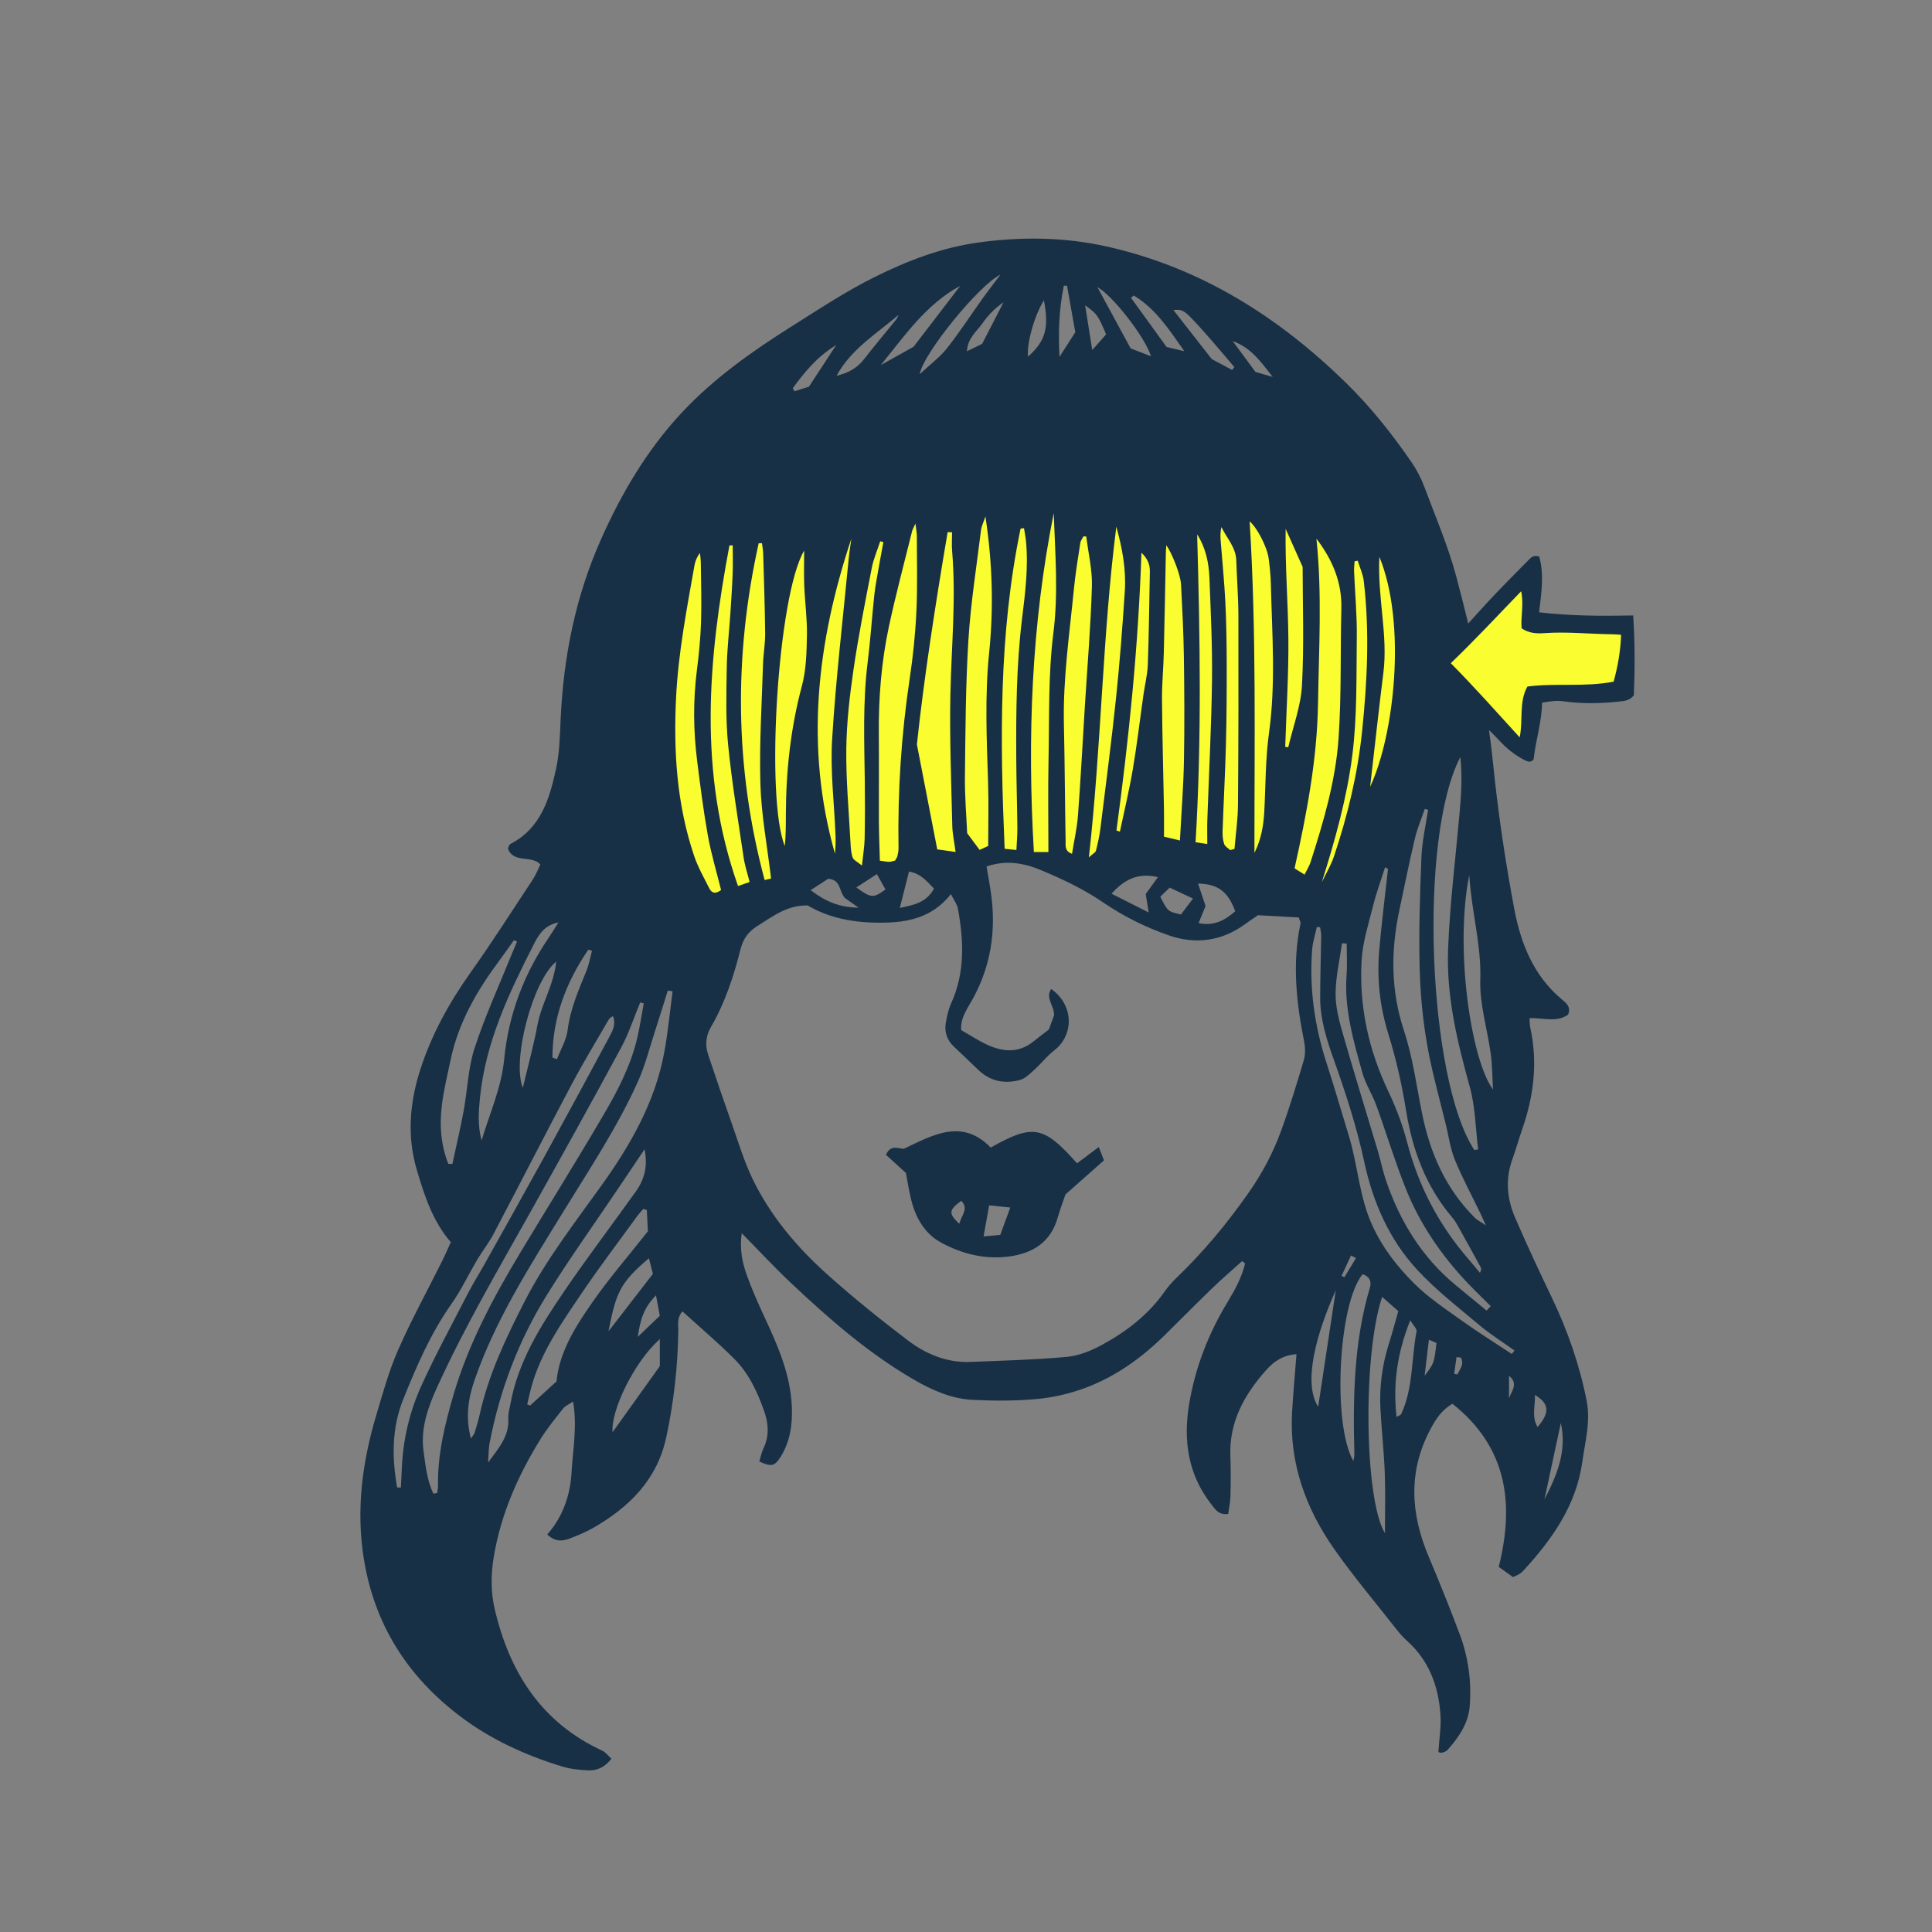 <svg version="1.1" id="svg" xmlns="http://www.w3.org/2000/svg" xmlns:xlink="http://www.w3.org/1999/xlink" x="0px" y="0px"
	 width="200px" height="200px" viewBox="0 0 200 200" enable-background="new 0 0 200 200" xml:space="preserve">
<rect x="0" y="0" width="200" height="200" fill="#808080" stroke="none"/>
<path class="stroke" fill="#183046"  d="M169.069,63.713c-3.317,0.061-6.532,0.053-9.74-0.327c0.234-2.012,0.535-3.939,0.009-5.775
	c-0.569-0.162-0.819,0.072-1.032,0.29c-1.468,1.49-2.953,2.968-4.372,4.504c-0.655,0.708-1.296,1.429-1.946,2.141
	c-0.386-1.602-0.795-3.199-1.217-4.793c-0.849-3.198-2.172-6.273-3.336-9.384c-0.327-0.874-0.772-1.729-1.3-2.499
	c-2.011-2.93-4.212-5.7-6.76-8.199c-7.029-6.891-15.089-11.974-24.783-14.149c-4.421-0.992-8.923-1.033-13.402-0.405
	c-3.762,0.528-7.304,1.896-10.669,3.571c-2.965,1.476-5.752,3.321-8.562,5.092c-4.134,2.607-8.136,5.431-11.467,9.027
	c-3.521,3.799-6.121,8.196-8.248,12.958c-2.674,5.986-3.911,12.206-4.208,18.687c-0.079,1.712-0.11,3.456-0.471,5.119
	c-0.673,3.109-1.567,6.17-4.741,7.803c-0.118,0.061-0.156,0.275-0.249,0.452c0.571,1.604,2.452,0.65,3.362,1.664
	c-0.264,0.537-0.458,1.064-0.76,1.521c-2.136,3.236-4.222,6.508-6.466,9.667c-2.236,3.147-4.081,6.503-5.238,10.154
	c-1.06,3.35-1.359,6.811-0.316,10.313c0.797,2.674,1.642,5.29,3.51,7.443c-0.32,0.704-0.577,1.313-0.871,1.903
	c-1.531,3.074-3.19,6.091-4.573,9.231c-0.954,2.166-1.588,4.48-2.268,6.757c-1.457,4.882-2.115,9.83-1.286,14.934
	c1.109,6.821,4.564,12.182,10.007,16.29c3.167,2.391,6.76,4.019,10.549,5.175c0.836,0.255,1.739,0.344,2.618,0.389
	c0.912,0.047,1.723-0.273,2.45-1.202c-0.344-0.312-0.598-0.675-0.944-0.835c-6.314-2.916-9.609-8.125-11.137-14.661
	c-0.406-1.74-0.403-3.5-0.115-5.287c0.718-4.458,2.497-8.487,4.842-12.287c0.696-1.127,1.55-2.159,2.371-3.203
	c0.203-0.258,0.558-0.396,1.014-0.704c0.448,2.607-0.03,4.972-0.157,7.32c-0.129,2.37-0.907,4.619-2.517,6.439
	c0.826,0.791,1.59,0.704,2.336,0.416c0.824-0.318,1.655-0.653,2.42-1.094c3.734-2.148,6.617-4.976,7.568-9.401
	c0.784-3.643,1.191-7.315,1.243-11.036c0.008-0.617-0.164-1.301,0.428-1.98c1.819,1.654,3.631,3.194,5.315,4.864
	c1.561,1.548,2.481,3.527,3.185,5.585c0.421,1.23,0.481,2.49-0.109,3.726c-0.206,0.431-0.297,0.916-0.437,1.361
	c1.25,0.579,1.593,0.517,2.229-0.512c0.966-1.561,1.211-3.289,1.144-5.102c-0.124-3.361-1.443-6.343-2.825-9.319
	c-0.676-1.456-1.333-2.928-1.868-4.438c-0.448-1.261-0.72-2.59-0.497-4.259c1.821,1.85,3.392,3.549,5.072,5.132
	c3.918,3.693,7.967,7.239,12.642,9.968c1.919,1.12,3.974,2.055,6.232,2.158c2.211,0.101,4.446,0.116,6.646-0.094
	c1.689-0.161,3.402-0.559,4.992-1.153c3.099-1.158,5.764-3.063,8.126-5.376c1.664-1.63,3.295-3.295,4.972-4.913
	c1.01-0.975,2.078-1.889,3.118-2.83c0.104,0.08,0.207,0.16,0.311,0.24c-0.343,1.44-1.058,2.748-1.818,4
	c-1.982,3.266-3.343,6.781-3.971,10.521c-0.625,3.713-0.156,7.299,2.279,10.399c0.406,0.518,0.735,1.14,1.76,1.01
	c0.079-0.589,0.22-1.218,0.234-1.851c0.034-1.386,0.042-2.775-0.01-4.161c-0.131-3.511,1.445-6.315,3.664-8.831
	c0.764-0.866,1.69-1.587,3.179-1.69c-0.162,2.096-0.336,4.016-0.451,5.94c-0.318,5.323,1.41,10.057,4.423,14.324
	c1.979,2.804,4.198,5.438,6.32,8.139c0.341,0.435,0.699,0.869,1.111,1.233c2.301,2.038,3.292,4.692,3.499,7.655
	c0.089,1.269-0.13,2.559-0.212,3.891c0.061,0.014,0.228,0.103,0.367,0.07c0.208-0.049,0.446-0.139,0.583-0.29
	c1.164-1.295,2.149-2.76,2.292-4.503c0.21-2.559-0.141-5.106-1.052-7.523c-1.015-2.697-2.091-5.371-3.21-8.026
	c-1.864-4.424-2.122-8.792,0.201-13.152c0.554-1.041,1.159-1.99,2.28-2.624c5.619,4.465,6.447,10.266,4.786,16.882
	c0.521,0.373,1.032,0.739,1.479,1.06c0.325-0.157,0.479-0.217,0.619-0.303c0.141-0.087,0.284-0.182,0.395-0.302
	c3.005-3.269,5.529-6.782,6.165-11.357c0.29-2.087,0.864-4.156,0.448-6.268c-0.73-3.714-1.96-7.267-3.599-10.685
	c-1.317-2.748-2.608-5.51-3.815-8.306c-0.837-1.937-1.024-3.959-0.288-6.008c0.375-1.043,0.672-2.113,1.036-3.159
	c1.19-3.419,1.613-6.893,0.831-10.468c-0.065-0.297-0.054-0.611-0.086-1.007c1.424-0.056,2.786,0.48,3.991-0.36
	c0.37-0.828-0.258-1.259-0.739-1.669c-2.87-2.435-4.166-5.766-4.824-9.261c-0.954-5.059-1.708-10.171-2.221-15.293
	c-0.109-1.086-0.248-2.166-0.398-3.242c0.356,0.352,0.713,0.704,1.053,1.072c0.755,0.821,1.609,1.516,2.608,2.026
	c0.333,0.171,0.658,0.307,0.956-0.061c0.21-1.953,0.84-3.836,0.876-5.868c0.803-0.147,1.489-0.248,2.204-0.147
	c1.932,0.271,3.866,0.237,5.8,0.023c0.509-0.057,1.038-0.08,1.496-0.638C169.243,69.358,169.251,66.625,169.069,63.713z
	 M60.901,98.309c0.128,0.035,0.256,0.071,0.384,0.106c-0.188,0.695-0.306,1.418-0.576,2.08c-0.811,1.994-1.675,3.947-1.947,6.133
	c-0.128,1.035-0.724,2.013-1.108,3.017c-0.155-0.055-0.311-0.111-0.466-0.167C57.197,105.34,58.608,101.676,60.901,98.309z
	 M55.637,106.103c-0.402,2.162-0.99,4.29-1.514,6.508c-1.162-2.905,1.059-11.144,3.459-13.07
	C57.315,102.008,56.039,103.934,55.637,106.103z M55.22,97.833c0.516-1.011,1.059-2.034,2.586-2.343
	c-0.437,0.688-0.74,1.191-1.069,1.678c-2.555,3.784-4.101,7.911-4.544,12.487c-0.281,2.907-1.498,5.6-2.339,8.397
	c-0.417-1.511-0.313-3.008-0.158-4.506C50.284,107.869,52.678,102.823,55.22,97.833z M46.411,120.484
	c-0.778-1.966-0.927-4.032-0.665-6.112c0.198-1.586,0.582-3.15,0.915-4.718c0.809-3.818,2.712-7.102,5.012-10.189
	c0.521-0.701,1.017-1.421,1.524-2.133c0.107,0.047,0.217,0.094,0.325,0.141c-0.186,0.444-0.378,0.886-0.559,1.333
	c-1.299,3.225-2.761,6.396-3.834,9.694c-0.676,2.075-0.735,4.346-1.136,6.517c-0.339,1.833-0.771,3.649-1.162,5.472
	C46.69,120.487,46.551,120.486,46.411,120.484z M41.595,152.037c-0.025,0.652-0.066,1.305-0.1,1.957
	c-0.13-0.007-0.259-0.014-0.388-0.021c-0.534-3.077-0.564-6.129,0.629-9.101c1.384-3.445,2.848-6.842,5.009-9.908
	c1.014-1.438,1.767-3.057,2.668-4.576c0.536-0.903,1.199-1.734,1.687-2.661c2.706-5.143,5.347-10.32,8.069-15.455
	c1.218-2.296,2.571-4.521,3.874-6.772c0.072-0.125,0.245-0.192,0.413-0.318c0.337,0.87-0.061,1.566-0.411,2.219
	c-2.252,4.196-4.521,8.383-6.814,12.557c-1.999,3.638-4.033,7.255-6.057,10.878c-0.567,1.016-1.191,2.002-1.724,3.036
	c-1.624,3.148-3.314,6.267-4.789,9.484C42.41,146.088,41.715,149.008,41.595,152.037z M46.927,144.456
	c-0.877,3.022-1.636,6.088-1.581,9.282c0.005,0.269-0.058,0.54-0.088,0.809c-0.131,0.025-0.262,0.05-0.393,0.076
	c-0.661-1.375-0.812-2.9-1.017-4.395c-0.331-2.41,0.483-4.612,1.453-6.736c2.857-6.256,6.339-12.181,9.693-18.173
	c3.136-5.603,6.254-11.217,9.305-16.867c0.8-1.482,1.323-3.114,1.975-4.678c0.122,0.033,0.244,0.066,0.366,0.099
	c-0.214,1.159-0.388,2.328-0.65,3.477c-0.646,2.842-1.971,5.419-3.419,7.9c-2.819,4.831-5.792,9.572-8.676,14.365
	C51.063,134.322,48.468,139.153,46.927,144.456z M52.619,146.846c0.117,1.858-1.062,3.141-2.093,4.557
	c0.054-0.698,0.04-1.408,0.172-2.09c1.053-5.439,2.999-10.56,5.914-15.257c2.303-3.711,4.854-7.268,7.295-10.893
	c0.887-1.318,1.772-2.636,2.819-4.193c0.357,1.802-0.04,3.16-0.912,4.383c-2.479,3.472-5.063,6.871-7.462,10.396
	c-2.433,3.575-4.738,7.247-5.521,11.621C52.743,145.86,52.588,146.361,52.619,146.846z M61.311,134.828
	c-1.735,2.492-3.395,5.083-3.705,8.178c-0.958,0.875-1.843,1.684-2.728,2.493c-0.101-0.038-0.201-0.077-0.301-0.114
	c0.141-0.598,0.263-1.201,0.425-1.793c0.989-3.592,3.105-6.596,5.146-9.619c1.855-2.749,3.867-5.392,5.814-8.077
	c0.19-0.261,0.417-0.496,0.627-0.743c0.123,0.036,0.245,0.071,0.368,0.106c0.042,0.808,0.083,1.615,0.112,2.203
	C65.042,130.033,63.043,132.338,61.311,134.828z M67.178,130.253c0.174,0.689,0.324,1.282,0.409,1.618
	c-1.596,2.064-3.035,3.925-4.599,5.949C63.778,133.827,64.148,132.822,67.178,130.253z M67.908,134.093
	c0.168,0.906,0.275,1.479,0.394,2.117c-0.684,0.654-1.34,1.283-2.279,2.181C66.28,136.658,66.612,135.404,67.908,134.093z
	 M68.306,141.42c-1.794,2.509-3.39,4.74-4.891,6.838c-0.202-2.244,2.258-7.309,4.891-9.634
	C68.306,139.762,68.306,140.763,68.306,141.42z M68.753,108.993c-0.959,5.118-3.479,9.52-6.468,13.696
	c-2.803,3.917-5.775,7.733-7.979,12.037c-1.917,3.744-3.729,7.549-4.648,11.699c-0.145,0.648-0.341,1.284-0.534,1.918
	c-0.045,0.147-0.175,0.269-0.378,0.569c-0.562-2.165-0.303-4.06,0.374-6.023c2.152-6.243,5.689-11.744,9.105-17.309
	c2.751-4.48,5.682-8.861,7.839-13.674c0.72-1.605,1.152-3.341,1.699-5.023c0.469-1.442,0.911-2.892,1.366-4.338
	c0.166,0.024,0.332,0.05,0.499,0.075C69.342,104.744,69.147,106.888,68.753,108.993z M161.575,147.315
	c0.653,2.895-0.41,5.424-1.696,7.907C160.444,152.586,161.01,149.951,161.575,147.315z M158.896,144.404
	c1.499,0.908,1.557,1.821,0.271,3.325C158.525,146.644,158.943,145.552,158.896,144.404z M152.147,112.494
	c0.581,2.084,0.599,4.326,0.872,6.496c-0.132,0.019-0.264,0.037-0.396,0.056c-4.817-7.3-5.808-32.334-1.448-40.677
	c0.216,2.131,0.083,3.979-0.083,5.83c-0.418,4.689-1.007,9.373-1.186,14.071C149.721,103.12,150.845,107.823,152.147,112.494z
	 M144.854,94.256c0.526-2.489,1.031-4.983,1.616-7.458c0.247-1.042,0.677-2.041,1.022-3.059c0.113,0.033,0.228,0.066,0.341,0.1
	c-0.239,1.631-0.624,3.256-0.688,4.893c-0.153,3.87-0.287,7.749-0.18,11.617c0.097,3.481,0.503,6.957,1.293,10.366
	c0.438,1.887,0.935,3.76,1.401,5.64c0.307,1.231,0.466,2.523,0.941,3.686c0.771,1.889,1.748,3.695,2.636,5.537
	c0.141,0.293,0.271,0.59,0.583,1.271c-0.586-0.396-0.899-0.544-1.131-0.774c-3.014-2.992-4.644-6.684-5.472-10.792
	c-0.58-2.873-0.962-5.817-1.876-8.584C143.969,102.546,143.971,98.443,144.854,94.256z M140.951,99.453
	c0.109-1.945,0.739-3.87,1.218-5.783c0.329-1.316,0.806-2.594,1.215-3.89c0.101,0.057,0.2,0.113,0.301,0.17
	c-0.307,2.797-0.665,5.589-0.906,8.392c-0.254,2.939,0.044,5.81,0.934,8.666c0.803,2.58,1.406,5.243,1.835,7.911
	c0.666,4.136,2.054,7.903,4.793,11.121c0.212,0.249,0.393,0.532,0.553,0.819c0.804,1.44,1.598,2.885,2.388,4.333
	c0.068,0.125,0.075,0.283-0.082,0.569c-0.397-0.476-0.786-0.958-1.192-1.426c-3.063-3.529-5.163-7.545-6.342-12.082
	c-0.472-1.811-1.15-3.596-1.954-5.289C141.672,108.674,140.685,104.167,140.951,99.453z M138.924,97.647
	c0.161,0.009,0.322,0.019,0.484,0.028c0,1.093,0.067,2.191-0.013,3.279c-0.256,3.498,0.718,6.795,1.634,10.09
	c0.323,1.161,1.02,2.212,1.435,3.353c1.04,2.86,1.916,5.782,3.042,8.607c1.617,4.064,4.135,7.56,7.231,10.642
	c0.527,0.524,1.055,1.048,1.582,1.571c-0.144,0.15-0.287,0.301-0.43,0.451c-1.05-0.864-2.101-1.727-3.151-2.59
	c-3.527-2.903-5.822-6.633-7.273-10.914c-0.336-0.994-0.538-2.032-0.837-3.04c-1.218-4.081-2.484-8.148-3.654-12.243
	c-0.378-1.32-0.729-2.711-0.714-4.066C138.279,101.09,138.685,99.37,138.924,97.647z M131.749,39.018
	c-0.565-0.164-1.13-0.327-1.781-0.516c-0.76-1.029-1.557-2.108-2.354-3.187C129.513,35.976,130.573,37.524,131.749,39.018z
	 M124.022,91.468c2.039,0.042,3.099,0.804,3.847,2.87c-1.052,0.919-2.198,1.559-3.789,1.222c0.234-0.575,0.438-1.08,0.719-1.772
	C124.57,93.104,124.292,92.274,124.022,91.468z M124.881,34.624c0.986,1.107,1.933,2.25,2.897,3.376
	c-0.077,0.099-0.153,0.198-0.23,0.297c-0.756-0.405-1.512-0.809-2.11-1.129c-1.387-1.773-2.669-3.414-3.972-5.08
	C122.542,32.025,122.567,32.031,124.881,34.624z M117.365,30.593c2.287,1.365,3.696,3.581,5.235,5.764
	c-0.572-0.136-1.144-0.272-1.833-0.437c-1.203-1.661-2.446-3.378-3.689-5.096C117.174,30.747,117.27,30.67,117.365,30.593z
	 M123.498,93.017c-0.544,0.723-0.917,1.219-1.244,1.652c-1.365-0.311-1.365-0.311-2.141-1.842c0.302-0.292,0.607-0.588,0.973-0.94
	C121.967,92.299,122.622,92.606,123.498,93.017z M118.906,94.457c-1.401-0.708-2.544-1.287-3.835-1.939
	c1.368-1.545,2.806-2.178,4.798-1.719c-0.444,0.615-0.842,1.167-1.263,1.75C118.707,93.192,118.781,93.66,118.906,94.457z
	 M119.154,36.882c-0.884-0.343-1.627-0.63-2.11-0.817c-1.21-2.231-2.285-4.21-3.441-6.342
	C115.194,30.609,118.512,34.857,119.154,36.882z M114.501,34.615c-0.395,0.448-0.774,0.878-1.432,1.624
	c-0.279-1.754-0.496-3.117-0.737-4.634C113.595,32.524,113.643,32.591,114.501,34.615z M110.131,29.574
	c0.109,0.002,0.218,0.004,0.327,0.006c0.288,1.616,0.576,3.232,0.857,4.808c-0.582,0.91-1.109,1.735-1.636,2.56
	C109.546,34.432,109.628,31.981,110.131,29.574z M108.067,31.09c0.544,2.867,0.169,4.196-1.645,5.833
	C106.263,35.561,107.093,32.618,108.067,31.09z M103.569,28.431c-0.706,0.935-1.268,1.649-1.797,2.388
	c-1.251,1.749-2.423,3.559-3.753,5.245c-0.723,0.918-1.701,1.635-2.808,2.669C95.573,36.56,101.44,29.417,103.569,28.431z
	 M103.884,31.294c-0.72,1.399-1.439,2.797-2.215,4.303c-0.405,0.196-0.887,0.429-1.576,0.763c0.091-1.392,1.029-2.059,1.614-2.894
	C102.284,32.642,102.986,31.904,103.884,31.294z M96.687,91.992c-0.81,1.488-2.171,1.699-3.538,1.997
	c0.333-1.318,0.633-2.504,0.951-3.764C95.317,90.425,95.954,91.236,96.687,91.992z M99.411,29.584
	c-1.593,2.079-3.187,4.158-4.839,6.313c-1.161,0.647-2.277,1.271-3.395,1.894C93.656,34.762,95.844,31.513,99.411,29.584z
	 M88.645,91.867c0.713-0.462,1.346-0.873,2.13-1.38c0.358,0.642,0.629,1.127,0.889,1.591C90.402,92.999,90.191,92.985,88.645,91.867
	z M88.883,93.965c-1.998-0.038-3.411-0.631-4.965-1.816c0.78-0.505,1.363-0.883,1.817-1.178c1.353,0.108,1.084,1.277,1.735,1.998
	C87.74,93.159,88.172,93.464,88.883,93.965z M93.021,32.597c-0.078,0.157-0.13,0.335-0.238,0.469
	c-1.109,1.373-2.256,2.716-3.334,4.112c-0.739,0.955-1.702,1.453-2.845,1.719C88.089,36.152,90.714,34.569,93.021,32.597z
	 M86.564,35.717c-0.982,1.5-1.772,2.709-2.822,4.312c-0.299,0.096-0.896,0.285-1.493,0.476c-0.062-0.104-0.124-0.208-0.186-0.311
	C83.261,38.576,84.492,36.99,86.564,35.717z M134.966,109.761c-0.738,2.49-1.498,4.978-2.39,7.416
	c-0.819,2.236-1.938,4.321-3.32,6.295c-2.235,3.193-4.704,6.163-7.516,8.856c-0.438,0.42-0.838,0.893-1.188,1.389
	c-1.703,2.416-3.991,4.162-6.545,5.541c-1.1,0.595-2.362,1.095-3.59,1.207c-3.305,0.3-6.631,0.386-9.95,0.521
	c-2.44,0.099-4.612-0.807-6.487-2.231c-2.864-2.175-5.674-4.438-8.353-6.838c-3.151-2.824-5.876-6.055-7.73-9.895
	c-0.863-1.786-1.437-3.715-2.102-5.594c-0.851-2.401-1.673-4.812-2.479-7.228c-0.33-0.987-0.261-1.952,0.282-2.884
	c1.462-2.511,2.354-5.254,3.062-8.047c0.282-1.115,0.816-1.837,1.784-2.435c1.556-0.962,2.994-2.13,5.161-2.106
	c2.208,1.324,4.835,1.807,7.601,1.791c2.739-0.015,5.275-0.495,7.235-2.959c0.323,0.654,0.646,1.062,0.727,1.515
	c0.598,3.312,0.746,6.597-0.699,9.777c-0.293,0.645-0.451,1.369-0.565,2.074c-0.15,0.927,0.138,1.752,0.835,2.413
	c0.843,0.798,1.689,1.594,2.522,2.404c1.232,1.198,2.726,1.48,4.31,1.062c0.583-0.154,1.087-0.692,1.566-1.123
	c0.689-0.619,1.261-1.379,1.991-1.939c2.104-1.616,2.019-4.747-0.313-6.363c-0.616,0.94,0.29,1.668,0.309,2.7
	c-0.133,0.367-0.337,0.933-0.541,1.494c-0.549,0.423-1.083,0.818-1.598,1.236c-1.541,1.247-3.189,1.086-4.838,0.319
	c-0.896-0.417-1.729-0.972-2.642-1.495c-0.106-1.291,0.683-2.275,1.25-3.323c1.83-3.384,2.365-6.981,1.843-10.76
	c-0.127-0.922-0.301-1.838-0.469-2.854c2.094-0.713,3.96-0.326,5.691,0.402c2.22,0.934,4.39,1.956,6.422,3.349
	c2.077,1.424,4.424,2.577,6.807,3.4c2.653,0.916,5.37,0.609,7.761-1.125c0.403-0.292,0.819-0.568,1.415-0.979
	c1.308,0.072,2.782,0.154,4.225,0.234c0.098,0.326,0.208,0.491,0.179,0.625c-0.873,4.103-0.437,8.157,0.373,12.21
	C135.127,108.438,135.145,109.157,134.966,109.761z M136.457,145.63c-1.625-2.53-0.133-7.699,1.824-12.068
	C137.675,137.567,137.072,141.559,136.457,145.63z M140.102,151.244c-2.195-3.781-1.568-16.28,0.953-19.338
	c0.677,0.22,0.962,0.702,0.761,1.376c-1.684,5.648-1.761,11.443-1.613,17.261C140.209,150.75,140.145,150.958,140.102,151.244z
	 M138.881,132.073c0.324-0.702,0.65-1.404,0.975-2.105c0.171,0.09,0.342,0.179,0.513,0.268c-0.398,0.66-0.796,1.319-1.195,1.979
	C139.076,132.167,138.979,132.12,138.881,132.073z M142.9,145.814c0.114,2.213,0.366,4.419,0.45,6.633
	c0.079,2.075,0.018,4.154,0.018,6.263c-2.11-3.425-2.329-18.317-0.29-24.457c0.582,0.514,1.088,0.962,1.675,1.481
	c-0.329,1.14-0.626,2.255-0.973,3.356C143.091,141.282,142.781,143.526,142.9,145.814z M145.042,146.402
	c-0.037,0.077-0.175,0.106-0.473,0.277c-0.376-3.417,0.06-6.584,1.418-9.999c0.335,0.558,0.702,0.885,0.654,1.132
	C146.09,140.674,146.313,143.68,145.042,146.402z M147.476,142.416c0.171-1.441,0.297-2.513,0.442-3.726
	c0.434,0.187,0.617,0.266,0.783,0.337C148.465,141.111,148.465,141.111,147.476,142.416z M150.862,142.279
	c-0.11-0.021-0.22-0.041-0.329-0.06c0.083-0.579,0.165-1.156,0.248-1.735c0.147,0.018,0.296,0.035,0.444,0.053
	C151.599,141.23,151.128,141.731,150.862,142.279z M156.211,144.729c0-0.769,0-1.537,0-2.306
	C157.19,143.198,156.521,143.953,156.211,144.729z M156.781,139.804c-0.095,0.119-0.189,0.236-0.284,0.354
	c-1.733-1.148-3.501-2.249-5.191-3.459c-1.702-1.219-3.479-2.396-4.946-3.867c-1.737-1.743-3.248-3.664-4.312-6.007
	c-1.36-2.992-1.482-6.222-2.423-9.272c-0.766-2.482-1.478-4.98-2.283-7.449c-1.253-3.842-1.813-7.768-1.51-11.798
	c0.06-0.791,0.32-1.565,0.488-2.346c0.11,0.01,0.221,0.02,0.33,0.03c0.043,0.29,0.125,0.581,0.12,0.871
	c-0.028,2.157-0.109,4.312-0.105,6.47c0.003,2.192,0.665,4.266,1.387,6.298c1.242,3.496,2.393,7.007,3.173,10.646
	c0.895,4.175,2.59,8.058,5.511,11.204c1.948,2.098,4.245,3.88,6.447,5.73C154.313,138.156,155.578,138.944,156.781,139.804z
	 M154.558,112.779c-2.25-2.965-4-14.504-2.462-22.196c0.243,3.865,1.26,7.24,1.143,10.827c-0.083,2.549,0.731,5.122,1.084,7.693
	C154.475,110.212,154.471,111.343,154.558,112.779z"/>
<path class="stroke" fill="#183046"  fill-rule="evenodd" clip-rule="evenodd" d="M102.561,118.794c4.38-2.466,5.463-2.275,8.935,1.632
	c0.695-0.521,1.406-1.053,2.252-1.687c0.208,0.534,0.337,0.868,0.536,1.378c-1.266,1.122-2.541,2.25-3.986,3.532
	c-0.221,0.649-0.556,1.527-0.815,2.428c-0.75,2.594-2.663,3.709-5.154,4.011c-2.446,0.296-4.775-0.298-6.898-1.45
	c-1.799-0.976-2.714-2.713-3.164-4.678c-0.196-0.862-0.335-1.737-0.485-2.532c-0.746-0.679-1.427-1.298-2.067-1.88
	c0.487-1.116,1.281-0.631,1.846-0.625C96.624,117.464,99.591,115.758,102.561,118.794z M103.548,127.832
	c0.341-0.935,0.653-1.787,1.034-2.828c-0.839-0.085-1.498-0.153-2.185-0.224c-0.207,1.147-0.376,2.092-0.578,3.215
	C102.444,127.936,102.951,127.889,103.548,127.832z M99.302,126.686c0.238-0.903,1.011-1.551,0.206-2.38
	C98.213,125.28,98.163,125.6,99.302,126.686z"/>
<path fill-rule="evenodd" clip-rule="evenodd" fill="#fafd30" class="fill" d="M92.667,89.08c-0.198,0.046-0.408,0.131-0.62,0.134
	c-0.267,0.003-0.536-0.062-0.963-0.117c-0.036-1.395-0.094-2.757-0.101-4.12c-0.014-2.986,0.022-5.972-0.006-8.958
	c-0.036-3.779,0.261-7.532,1.056-11.223c0.71-3.294,1.584-6.553,2.391-9.827c0.037-0.152,0.128-0.292,0.345-0.771
	c0.071,0.632,0.141,0.967,0.142,1.302c0.001,2.602,0.077,5.208-0.046,7.804c-0.107,2.318-0.347,4.64-0.692,6.936
	c-0.873,5.819-1.252,11.663-1.158,17.542c0.004,0.273-0.048,0.552-0.109,0.82C92.871,88.756,92.764,88.893,92.667,89.08z"/>
<path fill-rule="evenodd" clip-rule="evenodd" fill="#fafd30" class="fill" d="M98.922,88.195c-0.735-0.104-1.259-0.177-1.898-0.267
	c-0.649-3.351-1.289-6.646-2.106-10.864c0.712-6.728,1.891-14.362,3.182-21.979c0.152,0.006,0.305,0.012,0.458,0.018
	c0,0.655-0.047,1.313,0.007,1.962c0.416,4.931-0.074,9.847-0.179,14.771c-0.097,4.536,0.093,9.078,0.193,13.617
	C98.597,86.311,98.787,87.163,98.922,88.195z"/>
<path fill-rule="evenodd" clip-rule="evenodd" fill="#fafd30" class="fill" d="M136.277,55.766c1.664,2.181,2.65,4.512,2.58,7.228
	c-0.116,4.488,0.021,8.99-0.292,13.463c-0.305,4.373-1.55,8.599-2.889,12.772c-0.13,0.407-0.371,0.78-0.63,1.311
	c-0.444-0.278-0.782-0.491-1.034-0.649c1.276-5.726,2.338-11.321,2.428-17.05C136.53,67.149,136.872,61.454,136.277,55.766z"/>
<path fill-rule="evenodd" clip-rule="evenodd" fill="#fafd30" class="fill" d="M102.299,87.574c-0.312,0.143-0.604,0.275-0.892,0.406
	c-0.396-0.532-0.755-1.014-1.287-1.73c-0.077-1.801-0.256-3.844-0.232-5.884c0.054-4.709,0.071-9.427,0.362-14.124
	c0.235-3.799,0.839-7.575,1.304-11.359c0.05-0.409,0.253-0.8,0.458-1.418c0.736,4.877,0.857,9.494,0.381,14.141
	c-0.458,4.473-0.249,8.963-0.105,13.449C102.354,83.21,102.299,85.372,102.299,87.574z"/>
<path fill-rule="evenodd" clip-rule="evenodd" fill="#fafd30" class="fill" d="M74.646,92.134c-0.728,0.543-1.041,0.182-1.244-0.222
	c-0.547-1.084-1.155-2.155-1.542-3.299c-1.802-5.331-2.149-10.834-1.873-16.414c0.229-4.613,1.104-9.129,1.902-13.658
	c0.075-0.429,0.23-0.845,0.568-1.297c0.031,0.327,0.088,0.653,0.091,0.979c0.021,2.047,0.089,4.097,0.025,6.142
	c-0.053,1.657-0.213,3.316-0.424,4.961c-0.405,3.156-0.379,6.307,0.021,9.454c0.326,2.578,0.648,5.16,1.108,7.715
	C73.619,88.391,74.18,90.248,74.646,92.134z"/>
<path fill-rule="evenodd" clip-rule="evenodd" fill="#fafd30" class="fill" d="M112.452,55.546c0.209,1.721,0.635,3.45,0.583,5.163
	c-0.125,4.145-0.475,8.283-0.732,12.423c-0.232,3.755-0.43,7.513-0.71,11.265c-0.096,1.297-0.394,2.581-0.617,3.985
	c-0.778-0.267-0.656-0.835-0.664-1.257c-0.072-4.038-0.084-8.077-0.177-12.114c-0.108-4.72,0.578-9.375,1.037-14.05
	c0.156-1.593,0.42-3.177,0.661-4.761c0.037-0.238,0.219-0.454,0.333-0.681C112.262,55.528,112.357,55.537,112.452,55.546z"/>
<path fill-rule="evenodd" clip-rule="evenodd" fill="#fafd30" class="fill" d="M122.146,87.007c-0.709-0.169-1.12-0.267-1.65-0.394
	c0-0.998,0.015-1.932-0.003-2.866c-0.067-3.77-0.173-7.539-0.204-11.31c-0.014-1.602,0.147-3.206,0.187-4.81
	c0.086-3.487,0.144-6.974,0.215-10.461c0.004-0.208,0.027-0.417,0.047-0.722c0.603,0.841,1.473,3.061,1.524,4.067
	c0.129,2.491,0.258,4.983,0.293,7.477c0.051,3.604,0.073,7.211,0.006,10.814C122.511,81.454,122.299,84.102,122.146,87.007z"/>
<path fill-rule="evenodd" clip-rule="evenodd" fill="#fafd30" class="fill" d="M109.082,53.121c0.144,4.134,0.492,8.229-0.036,12.405
	c-0.546,4.323-0.411,8.737-0.502,13.113c-0.065,3.148-0.013,6.298-0.013,9.563c-0.397,0-0.906,0-1.504,0
	C106.334,76.35,106.775,64.685,109.082,53.121z"/>
<path fill-rule="evenodd" clip-rule="evenodd" fill="#fafd30" class="fill" d="M79.822,90.941c-0.092,0.022-0.297,0.071-0.667,0.159
	c-3.114-11.627-3.193-23.222-0.618-34.858c0.113-0.006,0.226-0.012,0.339-0.019c0.044,0.356,0.118,0.71,0.128,1.066
	c0.08,2.764,0.177,5.527,0.205,8.292c0.01,1.048-0.188,2.098-0.221,3.148c-0.124,4.152-0.395,8.311-0.271,12.456
	C78.814,84.379,79.42,87.557,79.822,90.941z"/>
<path fill-rule="evenodd" clip-rule="evenodd" fill="#fafd30" class="fill" d="M129.859,88.287c-0.008-11.457,0.212-22.869-0.497-34.311
	c0.759,0.621,1.812,2.643,1.969,3.838c0.116,0.877,0.208,1.764,0.228,2.648c0.122,5.143,0.523,10.28-0.194,15.427
	c-0.372,2.677-0.342,5.412-0.487,8.12C130.798,85.486,130.55,86.924,129.859,88.287z"/>
<path fill-rule="evenodd" clip-rule="evenodd" fill="#fafd30" class="fill" d="M83.247,56.998c0,1.212-0.039,2.425,0.009,3.635
	c0.069,1.708,0.309,3.416,0.277,5.119c-0.033,1.754-0.068,3.566-0.517,5.241c-1.168,4.367-1.648,8.791-1.663,13.287
	c-0.003,1.101,0,2.201-0.108,3.301C79.219,82.667,80.489,61.64,83.247,56.998z"/>
<path fill-rule="evenodd" clip-rule="evenodd" fill="#fafd30" class="fill" d="M75.851,56.453c0,0.973,0.03,1.947-0.007,2.918
	c-0.052,1.381-0.146,2.761-0.236,4.14c-0.125,1.879-0.348,3.755-0.375,5.635c-0.04,2.649-0.118,5.317,0.141,7.946
	c0.385,3.907,1.035,7.79,1.606,11.678c0.118,0.81,0.386,1.599,0.618,2.534c-0.399,0.139-0.771,0.269-1.198,0.417
	c-4.157-11.778-3.096-23.508-0.888-35.259C75.624,56.459,75.737,56.456,75.851,56.453z"/>
<path fill-rule="evenodd" clip-rule="evenodd" fill="#fafd30" class="fill" d="M91.447,56.122c-0.167,0.909-0.341,1.817-0.498,2.728
	c-0.158,0.923-0.344,1.843-0.443,2.773c-0.246,2.305-0.395,4.622-0.683,6.922c-0.513,4.085-0.354,8.179-0.3,12.275
	c0.026,1.994,0.023,3.988-0.015,5.982c-0.015,0.813-0.157,1.624-0.281,2.803c-0.5-0.415-0.866-0.571-0.956-0.825
	c-0.163-0.46-0.197-0.977-0.223-1.472c-0.171-3.263-0.477-6.528-0.439-9.789c0.033-2.757,0.355-5.527,0.755-8.261
	c0.513-3.501,1.206-6.978,1.88-10.454c0.183-0.947,0.58-1.852,0.879-2.775C91.232,56.061,91.34,56.091,91.447,56.122z"/>
<path fill-rule="evenodd" clip-rule="evenodd" fill="#fafd30" class="fill" d="M105.218,87.992c-0.466-0.049-0.729-0.076-1.219-0.127
	c-0.474-11.128-0.622-22.192,1.651-33.143c0.118-0.015,0.235-0.03,0.354-0.044c0.068,0.439,0.159,0.875,0.202,1.316
	c0.271,2.722-0.083,5.417-0.41,8.107c-0.582,4.791-0.619,9.602-0.593,14.416c0.013,2.381,0.09,4.761,0.115,7.142
	C105.327,86.371,105.26,87.084,105.218,87.992z"/>
<path fill-rule="evenodd" clip-rule="evenodd" fill="#fafd30" class="fill" d="M115.562,54.522c0.608,2.194,1.025,4.402,0.879,6.65
	c-0.24,3.703-0.524,7.405-0.91,11.096c-0.473,4.516-1.062,9.021-1.621,13.528c-0.095,0.768-0.274,1.525-0.459,2.276
	c-0.038,0.158-0.272,0.267-0.73,0.684C114.022,77.12,114.126,65.776,115.562,54.522z"/>
<path fill-rule="evenodd" clip-rule="evenodd" fill="#fafd30" class="fill" d="M88.128,55.776c-0.092,0.696-0.207,1.39-0.273,2.088
	c-0.596,6.221-1.331,12.433-1.713,18.667c-0.202,3.292,0.221,6.622,0.351,9.935c0.025,0.635,0.004,1.273-0.058,1.908
	C83.297,77.323,84.568,66.491,88.128,55.776z"/>
<path fill-rule="evenodd" clip-rule="evenodd" fill="#fafd30" class="fill" d="M127.347,88.003c-0.213-0.204-0.53-0.372-0.615-0.619
	c-0.14-0.41-0.187-0.872-0.172-1.309c0.104-2.985,0.267-5.969,0.346-8.955c0.072-2.759,0.088-5.521,0.083-8.283
	c-0.005-2.156-0.035-4.315-0.14-6.469c-0.102-2.098-0.315-4.189-0.477-6.284c-0.038-0.487-0.065-0.974,0.073-1.52
	c0.546,1.151,1.495,2.085,1.536,3.464c0.058,1.882,0.211,3.762,0.216,5.645c0.017,6.539,0.011,13.08-0.041,19.619
	c-0.011,1.529-0.235,3.057-0.361,4.585C127.646,87.92,127.496,87.961,127.347,88.003z"/>
<path fill-rule="evenodd" clip-rule="evenodd" fill="#fafd30" class="fill" d="M124.979,87.374c-0.51-0.077-0.773-0.117-1.215-0.183
	c0.641-10.64,0.464-21.246,0.164-31.873c0.891,1.389,1.21,2.933,1.272,4.513c0.137,3.539,0.312,7.082,0.266,10.621
	c-0.062,4.809-0.319,9.615-0.483,14.422C124.956,85.639,124.979,86.405,124.979,87.374z"/>
<path fill-rule="evenodd" clip-rule="evenodd" fill="#fafd30" class="fill" d="M133.046,77.314c0.119-3.748,0.359-7.496,0.326-11.243
	c-0.034-3.745-0.343-7.487-0.283-11.327c0.514,1.155,1.029,2.309,1.759,3.942c0,3.75,0.159,8.014-0.067,12.255
	c-0.115,2.157-0.925,4.276-1.42,6.413C133.255,77.341,133.15,77.327,133.046,77.314z"/>
<path fill-rule="evenodd" clip-rule="evenodd" fill="#fafd30" class="fill" d="M115.575,85.974c1.278-9.465,2.26-18.958,2.587-28.76
	c0.685,0.665,0.885,1.272,0.872,1.975c-0.064,3.208-0.097,6.417-0.213,9.624c-0.038,1.041-0.304,2.072-0.451,3.109
	c-0.366,2.574-0.667,5.159-1.102,7.722c-0.367,2.162-0.885,4.299-1.336,6.448C115.813,86.052,115.694,86.013,115.575,85.974z"/>
<path fill-rule="evenodd" clip-rule="evenodd" fill="#fafd30" class="fill" d="M136.838,91.317c1.373-4.37,2.591-8.704,3.153-13.127
	c0.511-4.031,0.412-8.146,0.464-12.225c0.029-2.264-0.187-4.531-0.281-6.797c-0.015-0.351,0.031-0.705,0.049-1.057
	c0.109-0.024,0.218-0.047,0.327-0.07c0.216,0.706,0.545,1.398,0.629,2.119c0.606,5.196,0.364,10.372-0.178,15.571
	c-0.463,4.44-1.5,8.713-2.907,12.916C137.784,89.573,137.262,90.429,136.838,91.317z"/>
<path fill-rule="evenodd" clip-rule="evenodd" fill="#fafd30" class="fill" d="M141.835,81.445c0.455-3.939,0.883-7.881,1.374-11.816
	c0.488-3.905-0.63-7.763-0.414-11.979C145.622,64.541,144.353,76.077,141.835,81.445z"/>
<path fill-rule="evenodd" clip-rule="evenodd" fill="#fafd30" class="fill" d="M150.186,68.653c2.54-2.433,4.836-4.92,7.283-7.445
	c0.298,1.381-0.063,2.639,0.051,3.839c0.759,0.515,1.561,0.553,2.346,0.496c2.375-0.172,4.74,0.099,7.109,0.117
	c0.232,0.001,0.465,0.03,0.842,0.056c-0.06,1.685-0.341,3.28-0.776,4.849c-3.001,0.584-5.993,0.122-8.925,0.506
	c-0.896,1.615-0.425,3.38-0.797,5.26C154.913,73.703,152.705,71.2,150.186,68.653z"/>
</svg>
